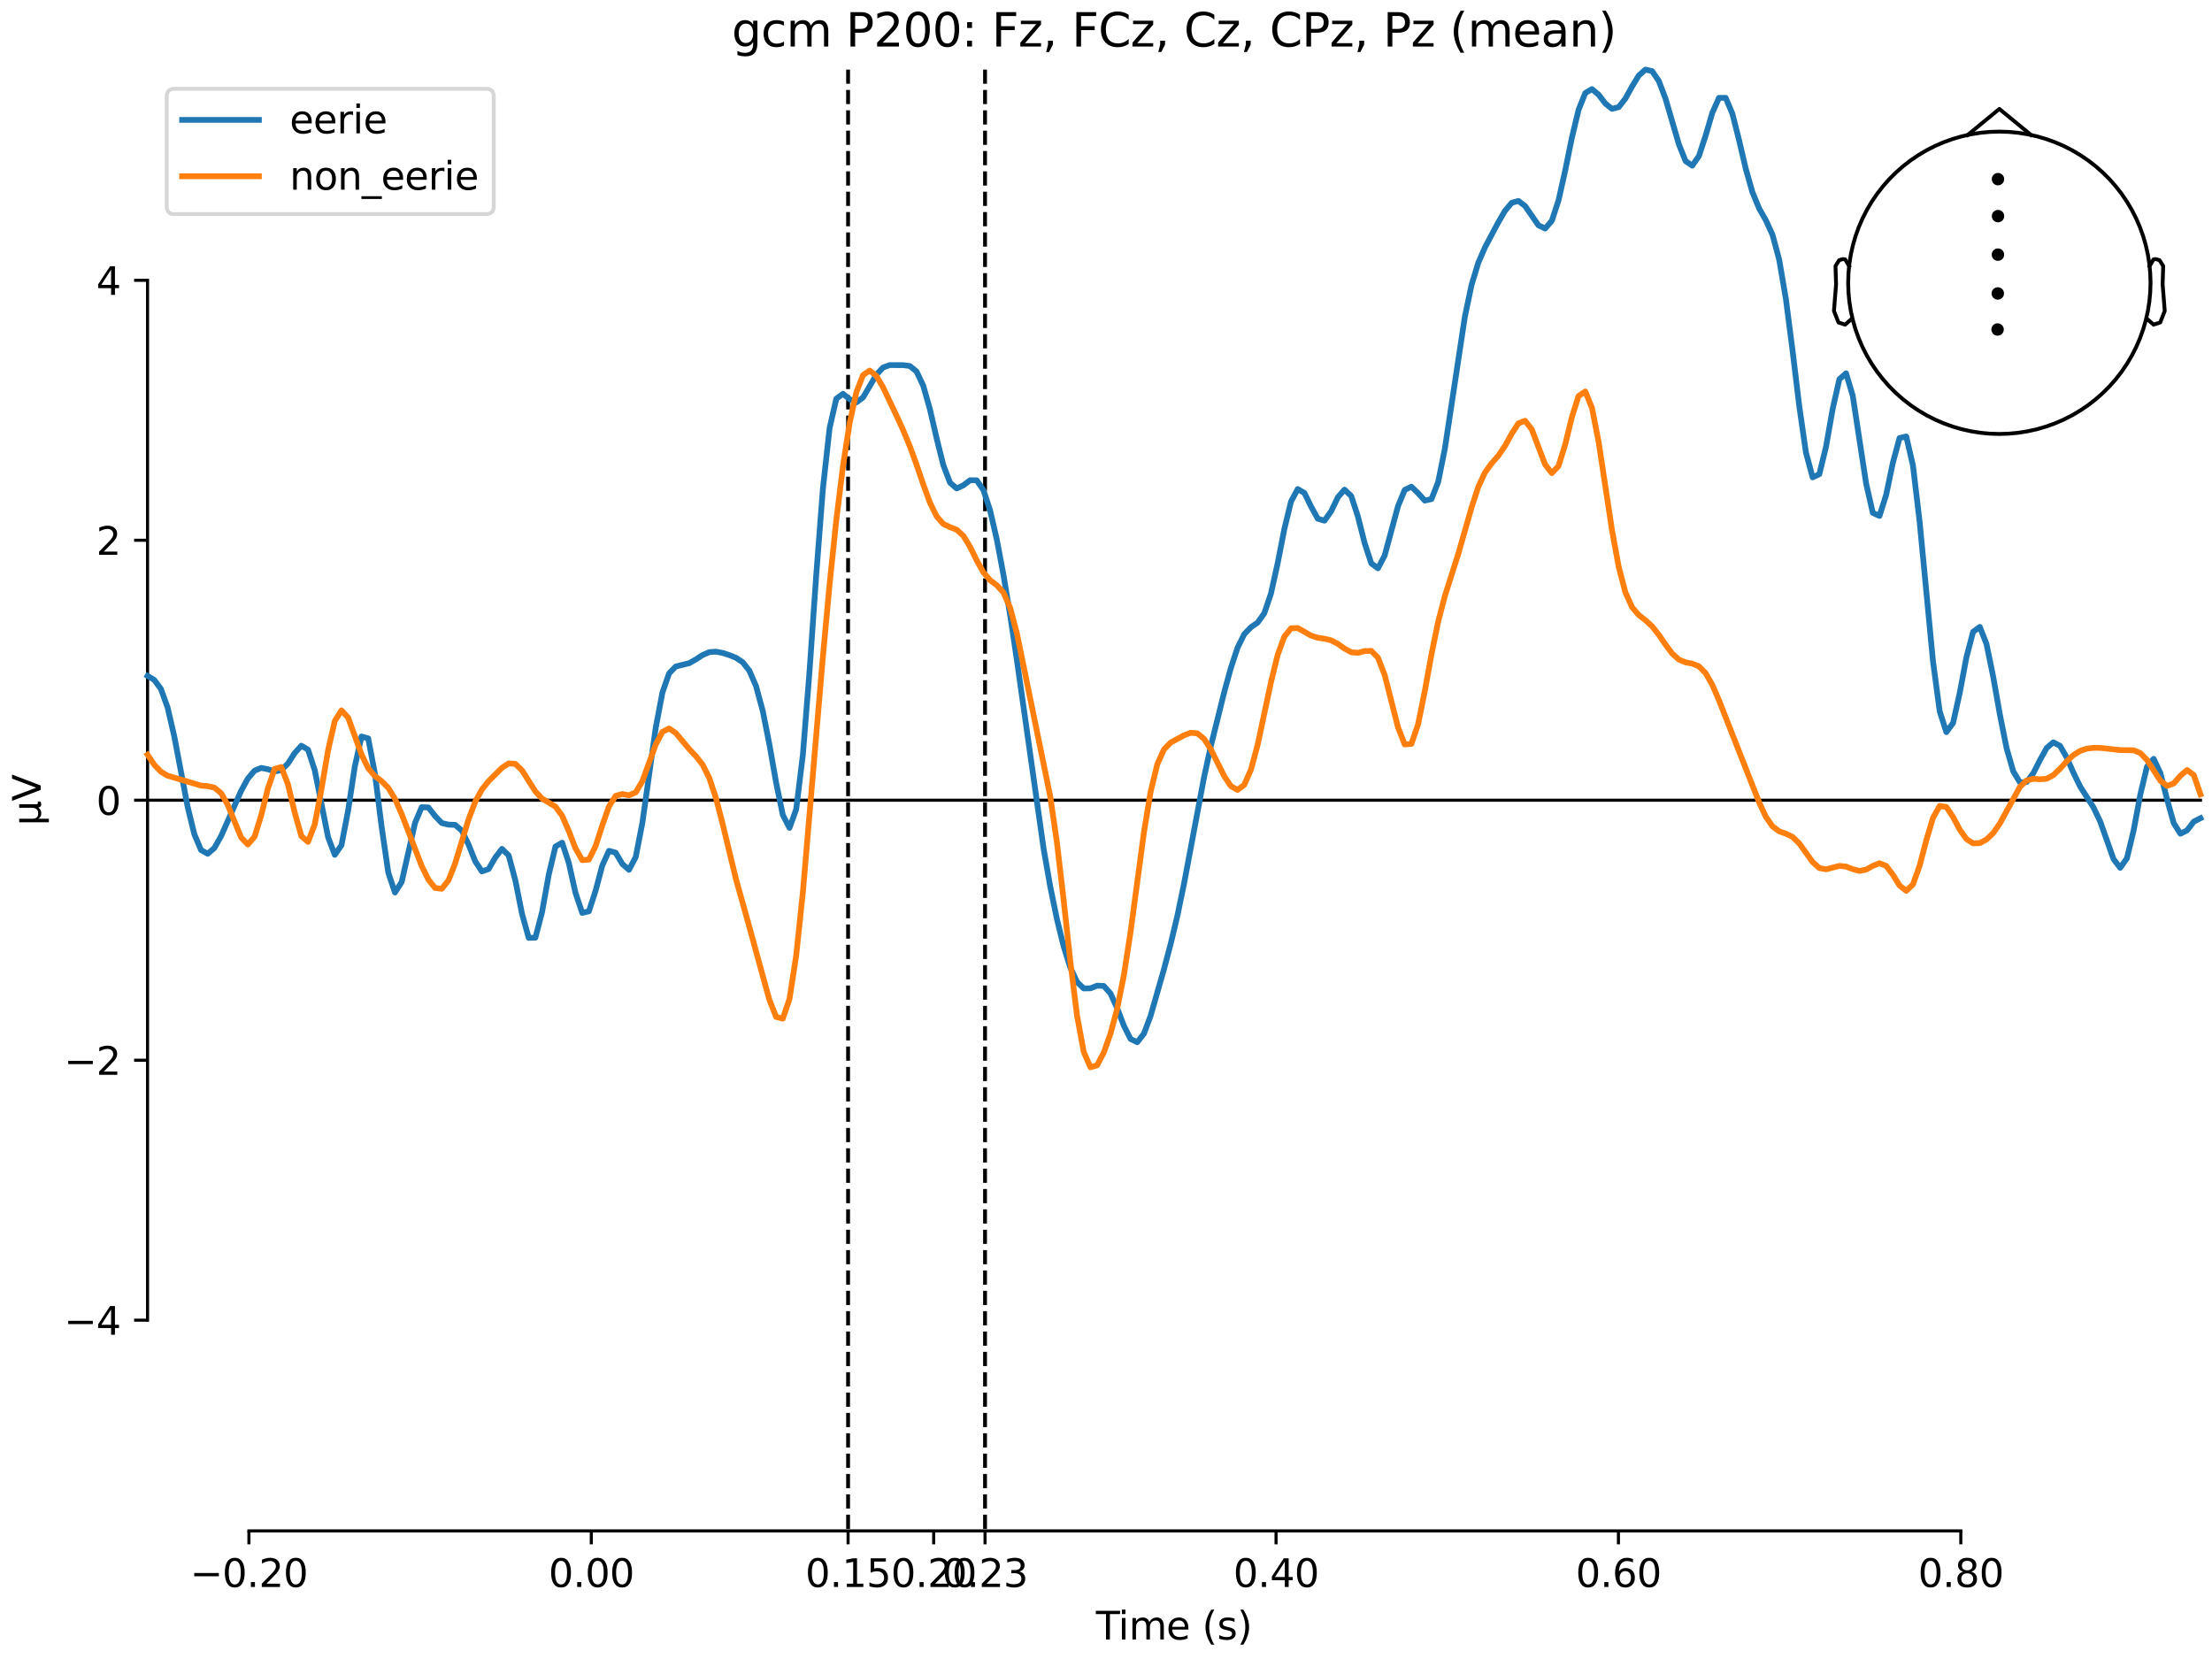 <?xml version="1.0" encoding="utf-8" standalone="no"?>
<!DOCTYPE svg PUBLIC "-//W3C//DTD SVG 1.1//EN"
  "http://www.w3.org/Graphics/SVG/1.1/DTD/svg11.dtd">
<svg xmlns:xlink="http://www.w3.org/1999/xlink" width="576pt" height="432pt" viewBox="0 0 576 432" xmlns="http://www.w3.org/2000/svg" version="1.1">
 <defs>
  <style type="text/css">*{stroke-linejoin: round; stroke-linecap: butt}</style>
 </defs>
 <g id="figure_1">
  <g id="patch_1">
   <path d="M 0 432 
L 576 432 
L 576 0 
L 0 0 
z
" style="fill: #ffffff"/>
  </g>
  <g id="axes_1">
   <g id="patch_2">
    <path d="M 38.421 398.644 
L 573 398.644 
L 573 18.118 
L 38.421 18.118 
L 38.421 398.644 
z
" style="fill: none; opacity: 0"/>
   </g>
   <g id="patch_3">
    <path d="M 38.421 343.775 
L 38.421 72.987 
" style="fill: none; stroke: #000000; stroke-width: 0.8; stroke-linejoin: miter; stroke-linecap: square"/>
   </g>
   <g id="LineCollection_1">
    <path d="M 220.839 18.118 
L 220.839 398.644 
" clip-path="url(#p483e8fb52b)" style="fill: none; stroke-dasharray: 3.7,1.6; stroke-dashoffset: 0; stroke: #000000"/>
    <path d="M 256.501 18.118 
L 256.501 398.644 
" clip-path="url(#p483e8fb52b)" style="fill: none; stroke-dasharray: 3.7,1.6; stroke-dashoffset: 0; stroke: #000000"/>
   </g>
   <g id="matplotlib.axis_1">
    <g id="xtick_1">
     <g id="line2d_1">
      <defs>
       <path id="ma8f87e19fa" d="M 0 0 
L 0 3.5 
" style="stroke: #000000; stroke-width: 0.8"/>
      </defs>
      <g>
       <use xlink:href="#ma8f87e19fa" x="64.819" y="398.644" style="stroke: #000000; stroke-width: 0.8"/>
      </g>
     </g>
     <g id="text_1">
      <!-- −0.20 -->
      <g transform="translate(49.496 413.242) scale(0.1 -0.1)">
       <defs>
        <path id="DejaVuSans-2212" d="M 678 2272 
L 4684 2272 
L 4684 1741 
L 678 1741 
L 678 2272 
z
" transform="scale(0.016)"/>
        <path id="DejaVuSans-30" d="M 2034 4250 
Q 1547 4250 1301 3770 
Q 1056 3291 1056 2328 
Q 1056 1369 1301 889 
Q 1547 409 2034 409 
Q 2525 409 2770 889 
Q 3016 1369 3016 2328 
Q 3016 3291 2770 3770 
Q 2525 4250 2034 4250 
z
M 2034 4750 
Q 2819 4750 3233 4129 
Q 3647 3509 3647 2328 
Q 3647 1150 3233 529 
Q 2819 -91 2034 -91 
Q 1250 -91 836 529 
Q 422 1150 422 2328 
Q 422 3509 836 4129 
Q 1250 4750 2034 4750 
z
" transform="scale(0.016)"/>
        <path id="DejaVuSans-2e" d="M 684 794 
L 1344 794 
L 1344 0 
L 684 0 
L 684 794 
z
" transform="scale(0.016)"/>
        <path id="DejaVuSans-32" d="M 1228 531 
L 3431 531 
L 3431 0 
L 469 0 
L 469 531 
Q 828 903 1448 1529 
Q 2069 2156 2228 2338 
Q 2531 2678 2651 2914 
Q 2772 3150 2772 3378 
Q 2772 3750 2511 3984 
Q 2250 4219 1831 4219 
Q 1534 4219 1204 4116 
Q 875 4013 500 3803 
L 500 4441 
Q 881 4594 1212 4672 
Q 1544 4750 1819 4750 
Q 2544 4750 2975 4387 
Q 3406 4025 3406 3419 
Q 3406 3131 3298 2873 
Q 3191 2616 2906 2266 
Q 2828 2175 2409 1742 
Q 1991 1309 1228 531 
z
" transform="scale(0.016)"/>
       </defs>
       <use xlink:href="#DejaVuSans-2212"/>
       <use xlink:href="#DejaVuSans-30" transform="translate(83.789 0)"/>
       <use xlink:href="#DejaVuSans-2e" transform="translate(147.412 0)"/>
       <use xlink:href="#DejaVuSans-32" transform="translate(179.199 0)"/>
       <use xlink:href="#DejaVuSans-30" transform="translate(242.822 0)"/>
      </g>
     </g>
    </g>
    <g id="xtick_2">
     <g id="line2d_2">
      <g>
       <use xlink:href="#ma8f87e19fa" x="153.973" y="398.644" style="stroke: #000000; stroke-width: 0.8"/>
      </g>
     </g>
     <g id="text_2">
      <!-- 0.00 -->
      <g transform="translate(142.84 413.242) scale(0.1 -0.1)">
       <use xlink:href="#DejaVuSans-30"/>
       <use xlink:href="#DejaVuSans-2e" transform="translate(63.623 0)"/>
       <use xlink:href="#DejaVuSans-30" transform="translate(95.41 0)"/>
       <use xlink:href="#DejaVuSans-30" transform="translate(159.033 0)"/>
      </g>
     </g>
    </g>
    <g id="xtick_3">
     <g id="line2d_3">
      <g>
       <use xlink:href="#ma8f87e19fa" x="220.839" y="398.644" style="stroke: #000000; stroke-width: 0.8"/>
      </g>
     </g>
     <g id="text_3">
      <!-- 0.15 -->
      <g transform="translate(209.706 413.242) scale(0.1 -0.1)">
       <defs>
        <path id="DejaVuSans-31" d="M 794 531 
L 1825 531 
L 1825 4091 
L 703 3866 
L 703 4441 
L 1819 4666 
L 2450 4666 
L 2450 531 
L 3481 531 
L 3481 0 
L 794 0 
L 794 531 
z
" transform="scale(0.016)"/>
        <path id="DejaVuSans-35" d="M 691 4666 
L 3169 4666 
L 3169 4134 
L 1269 4134 
L 1269 2991 
Q 1406 3038 1543 3061 
Q 1681 3084 1819 3084 
Q 2600 3084 3056 2656 
Q 3513 2228 3513 1497 
Q 3513 744 3044 326 
Q 2575 -91 1722 -91 
Q 1428 -91 1123 -41 
Q 819 9 494 109 
L 494 744 
Q 775 591 1075 516 
Q 1375 441 1709 441 
Q 2250 441 2565 725 
Q 2881 1009 2881 1497 
Q 2881 1984 2565 2268 
Q 2250 2553 1709 2553 
Q 1456 2553 1204 2497 
Q 953 2441 691 2322 
L 691 4666 
z
" transform="scale(0.016)"/>
       </defs>
       <use xlink:href="#DejaVuSans-30"/>
       <use xlink:href="#DejaVuSans-2e" transform="translate(63.623 0)"/>
       <use xlink:href="#DejaVuSans-31" transform="translate(95.41 0)"/>
       <use xlink:href="#DejaVuSans-35" transform="translate(159.033 0)"/>
      </g>
     </g>
    </g>
    <g id="xtick_4">
     <g id="line2d_4">
      <g>
       <use xlink:href="#ma8f87e19fa" x="243.128" y="398.644" style="stroke: #000000; stroke-width: 0.8"/>
      </g>
     </g>
     <g id="text_4">
      <!-- 0.20 -->
      <g transform="translate(231.995 413.242) scale(0.1 -0.1)">
       <use xlink:href="#DejaVuSans-30"/>
       <use xlink:href="#DejaVuSans-2e" transform="translate(63.623 0)"/>
       <use xlink:href="#DejaVuSans-32" transform="translate(95.41 0)"/>
       <use xlink:href="#DejaVuSans-30" transform="translate(159.033 0)"/>
      </g>
     </g>
    </g>
    <g id="xtick_5">
     <g id="line2d_5">
      <g>
       <use xlink:href="#ma8f87e19fa" x="256.501" y="398.644" style="stroke: #000000; stroke-width: 0.8"/>
      </g>
     </g>
     <g id="text_5">
      <!-- 0.23 -->
      <g transform="translate(245.368 413.242) scale(0.1 -0.1)">
       <defs>
        <path id="DejaVuSans-33" d="M 2597 2516 
Q 3050 2419 3304 2112 
Q 3559 1806 3559 1356 
Q 3559 666 3084 287 
Q 2609 -91 1734 -91 
Q 1441 -91 1130 -33 
Q 819 25 488 141 
L 488 750 
Q 750 597 1062 519 
Q 1375 441 1716 441 
Q 2309 441 2620 675 
Q 2931 909 2931 1356 
Q 2931 1769 2642 2001 
Q 2353 2234 1838 2234 
L 1294 2234 
L 1294 2753 
L 1863 2753 
Q 2328 2753 2575 2939 
Q 2822 3125 2822 3475 
Q 2822 3834 2567 4026 
Q 2313 4219 1838 4219 
Q 1578 4219 1281 4162 
Q 984 4106 628 3988 
L 628 4550 
Q 988 4650 1302 4700 
Q 1616 4750 1894 4750 
Q 2613 4750 3031 4423 
Q 3450 4097 3450 3541 
Q 3450 3153 3228 2886 
Q 3006 2619 2597 2516 
z
" transform="scale(0.016)"/>
       </defs>
       <use xlink:href="#DejaVuSans-30"/>
       <use xlink:href="#DejaVuSans-2e" transform="translate(63.623 0)"/>
       <use xlink:href="#DejaVuSans-32" transform="translate(95.41 0)"/>
       <use xlink:href="#DejaVuSans-33" transform="translate(159.033 0)"/>
      </g>
     </g>
    </g>
    <g id="xtick_6">
     <g id="line2d_6">
      <g>
       <use xlink:href="#ma8f87e19fa" x="332.282" y="398.644" style="stroke: #000000; stroke-width: 0.8"/>
      </g>
     </g>
     <g id="text_6">
      <!-- 0.40 -->
      <g transform="translate(321.15 413.242) scale(0.1 -0.1)">
       <defs>
        <path id="DejaVuSans-34" d="M 2419 4116 
L 825 1625 
L 2419 1625 
L 2419 4116 
z
M 2253 4666 
L 3047 4666 
L 3047 1625 
L 3713 1625 
L 3713 1100 
L 3047 1100 
L 3047 0 
L 2419 0 
L 2419 1100 
L 313 1100 
L 313 1709 
L 2253 4666 
z
" transform="scale(0.016)"/>
       </defs>
       <use xlink:href="#DejaVuSans-30"/>
       <use xlink:href="#DejaVuSans-2e" transform="translate(63.623 0)"/>
       <use xlink:href="#DejaVuSans-34" transform="translate(95.41 0)"/>
       <use xlink:href="#DejaVuSans-30" transform="translate(159.033 0)"/>
      </g>
     </g>
    </g>
    <g id="xtick_7">
     <g id="line2d_7">
      <g>
       <use xlink:href="#ma8f87e19fa" x="421.437" y="398.644" style="stroke: #000000; stroke-width: 0.8"/>
      </g>
     </g>
     <g id="text_7">
      <!-- 0.60 -->
      <g transform="translate(410.304 413.242) scale(0.1 -0.1)">
       <defs>
        <path id="DejaVuSans-36" d="M 2113 2584 
Q 1688 2584 1439 2293 
Q 1191 2003 1191 1497 
Q 1191 994 1439 701 
Q 1688 409 2113 409 
Q 2538 409 2786 701 
Q 3034 994 3034 1497 
Q 3034 2003 2786 2293 
Q 2538 2584 2113 2584 
z
M 3366 4563 
L 3366 3988 
Q 3128 4100 2886 4159 
Q 2644 4219 2406 4219 
Q 1781 4219 1451 3797 
Q 1122 3375 1075 2522 
Q 1259 2794 1537 2939 
Q 1816 3084 2150 3084 
Q 2853 3084 3261 2657 
Q 3669 2231 3669 1497 
Q 3669 778 3244 343 
Q 2819 -91 2113 -91 
Q 1303 -91 875 529 
Q 447 1150 447 2328 
Q 447 3434 972 4092 
Q 1497 4750 2381 4750 
Q 2619 4750 2861 4703 
Q 3103 4656 3366 4563 
z
" transform="scale(0.016)"/>
       </defs>
       <use xlink:href="#DejaVuSans-30"/>
       <use xlink:href="#DejaVuSans-2e" transform="translate(63.623 0)"/>
       <use xlink:href="#DejaVuSans-36" transform="translate(95.41 0)"/>
       <use xlink:href="#DejaVuSans-30" transform="translate(159.033 0)"/>
      </g>
     </g>
    </g>
    <g id="xtick_8">
     <g id="line2d_8">
      <g>
       <use xlink:href="#ma8f87e19fa" x="510.592" y="398.644" style="stroke: #000000; stroke-width: 0.8"/>
      </g>
     </g>
     <g id="text_8">
      <!-- 0.80 -->
      <g transform="translate(499.459 413.242) scale(0.1 -0.1)">
       <defs>
        <path id="DejaVuSans-38" d="M 2034 2216 
Q 1584 2216 1326 1975 
Q 1069 1734 1069 1313 
Q 1069 891 1326 650 
Q 1584 409 2034 409 
Q 2484 409 2743 651 
Q 3003 894 3003 1313 
Q 3003 1734 2745 1975 
Q 2488 2216 2034 2216 
z
M 1403 2484 
Q 997 2584 770 2862 
Q 544 3141 544 3541 
Q 544 4100 942 4425 
Q 1341 4750 2034 4750 
Q 2731 4750 3128 4425 
Q 3525 4100 3525 3541 
Q 3525 3141 3298 2862 
Q 3072 2584 2669 2484 
Q 3125 2378 3379 2068 
Q 3634 1759 3634 1313 
Q 3634 634 3220 271 
Q 2806 -91 2034 -91 
Q 1263 -91 848 271 
Q 434 634 434 1313 
Q 434 1759 690 2068 
Q 947 2378 1403 2484 
z
M 1172 3481 
Q 1172 3119 1398 2916 
Q 1625 2713 2034 2713 
Q 2441 2713 2670 2916 
Q 2900 3119 2900 3481 
Q 2900 3844 2670 4047 
Q 2441 4250 2034 4250 
Q 1625 4250 1398 4047 
Q 1172 3844 1172 3481 
z
" transform="scale(0.016)"/>
       </defs>
       <use xlink:href="#DejaVuSans-30"/>
       <use xlink:href="#DejaVuSans-2e" transform="translate(63.623 0)"/>
       <use xlink:href="#DejaVuSans-38" transform="translate(95.41 0)"/>
       <use xlink:href="#DejaVuSans-30" transform="translate(159.033 0)"/>
      </g>
     </g>
    </g>
    <g id="text_9">
     <!-- Time (s) -->
     <g transform="translate(285.381 426.92) scale(0.1 -0.1)">
      <defs>
       <path id="DejaVuSans-54" d="M -19 4666 
L 3928 4666 
L 3928 4134 
L 2272 4134 
L 2272 0 
L 1638 0 
L 1638 4134 
L -19 4134 
L -19 4666 
z
" transform="scale(0.016)"/>
       <path id="DejaVuSans-69" d="M 603 3500 
L 1178 3500 
L 1178 0 
L 603 0 
L 603 3500 
z
M 603 4863 
L 1178 4863 
L 1178 4134 
L 603 4134 
L 603 4863 
z
" transform="scale(0.016)"/>
       <path id="DejaVuSans-6d" d="M 3328 2828 
Q 3544 3216 3844 3400 
Q 4144 3584 4550 3584 
Q 5097 3584 5394 3201 
Q 5691 2819 5691 2113 
L 5691 0 
L 5113 0 
L 5113 2094 
Q 5113 2597 4934 2840 
Q 4756 3084 4391 3084 
Q 3944 3084 3684 2787 
Q 3425 2491 3425 1978 
L 3425 0 
L 2847 0 
L 2847 2094 
Q 2847 2600 2669 2842 
Q 2491 3084 2119 3084 
Q 1678 3084 1418 2786 
Q 1159 2488 1159 1978 
L 1159 0 
L 581 0 
L 581 3500 
L 1159 3500 
L 1159 2956 
Q 1356 3278 1631 3431 
Q 1906 3584 2284 3584 
Q 2666 3584 2933 3390 
Q 3200 3197 3328 2828 
z
" transform="scale(0.016)"/>
       <path id="DejaVuSans-65" d="M 3597 1894 
L 3597 1613 
L 953 1613 
Q 991 1019 1311 708 
Q 1631 397 2203 397 
Q 2534 397 2845 478 
Q 3156 559 3463 722 
L 3463 178 
Q 3153 47 2828 -22 
Q 2503 -91 2169 -91 
Q 1331 -91 842 396 
Q 353 884 353 1716 
Q 353 2575 817 3079 
Q 1281 3584 2069 3584 
Q 2775 3584 3186 3129 
Q 3597 2675 3597 1894 
z
M 3022 2063 
Q 3016 2534 2758 2815 
Q 2500 3097 2075 3097 
Q 1594 3097 1305 2825 
Q 1016 2553 972 2059 
L 3022 2063 
z
" transform="scale(0.016)"/>
       <path id="DejaVuSans-20" transform="scale(0.016)"/>
       <path id="DejaVuSans-28" d="M 1984 4856 
Q 1566 4138 1362 3434 
Q 1159 2731 1159 2009 
Q 1159 1288 1364 580 
Q 1569 -128 1984 -844 
L 1484 -844 
Q 1016 -109 783 600 
Q 550 1309 550 2009 
Q 550 2706 781 3412 
Q 1013 4119 1484 4856 
L 1984 4856 
z
" transform="scale(0.016)"/>
       <path id="DejaVuSans-73" d="M 2834 3397 
L 2834 2853 
Q 2591 2978 2328 3040 
Q 2066 3103 1784 3103 
Q 1356 3103 1142 2972 
Q 928 2841 928 2578 
Q 928 2378 1081 2264 
Q 1234 2150 1697 2047 
L 1894 2003 
Q 2506 1872 2764 1633 
Q 3022 1394 3022 966 
Q 3022 478 2636 193 
Q 2250 -91 1575 -91 
Q 1294 -91 989 -36 
Q 684 19 347 128 
L 347 722 
Q 666 556 975 473 
Q 1284 391 1588 391 
Q 1994 391 2212 530 
Q 2431 669 2431 922 
Q 2431 1156 2273 1281 
Q 2116 1406 1581 1522 
L 1381 1569 
Q 847 1681 609 1914 
Q 372 2147 372 2553 
Q 372 3047 722 3315 
Q 1072 3584 1716 3584 
Q 2034 3584 2315 3537 
Q 2597 3491 2834 3397 
z
" transform="scale(0.016)"/>
       <path id="DejaVuSans-29" d="M 513 4856 
L 1013 4856 
Q 1481 4119 1714 3412 
Q 1947 2706 1947 2009 
Q 1947 1309 1714 600 
Q 1481 -109 1013 -844 
L 513 -844 
Q 928 -128 1133 580 
Q 1338 1288 1338 2009 
Q 1338 2731 1133 3434 
Q 928 4138 513 4856 
z
" transform="scale(0.016)"/>
      </defs>
      <use xlink:href="#DejaVuSans-54"/>
      <use xlink:href="#DejaVuSans-69" transform="translate(57.959 0)"/>
      <use xlink:href="#DejaVuSans-6d" transform="translate(85.742 0)"/>
      <use xlink:href="#DejaVuSans-65" transform="translate(183.154 0)"/>
      <use xlink:href="#DejaVuSans-20" transform="translate(244.678 0)"/>
      <use xlink:href="#DejaVuSans-28" transform="translate(276.465 0)"/>
      <use xlink:href="#DejaVuSans-73" transform="translate(315.479 0)"/>
      <use xlink:href="#DejaVuSans-29" transform="translate(367.578 0)"/>
     </g>
    </g>
   </g>
   <g id="matplotlib.axis_2">
    <g id="ytick_1">
     <g id="line2d_9">
      <defs>
       <path id="m3724bea630" d="M 0 0 
L -3.5 0 
" style="stroke: #000000; stroke-width: 0.8"/>
      </defs>
      <g>
       <use xlink:href="#m3724bea630" x="38.421" y="343.775" style="stroke: #000000; stroke-width: 0.8"/>
      </g>
     </g>
     <g id="text_10">
      <!-- −4 -->
      <g transform="translate(16.678 347.574) scale(0.1 -0.1)">
       <use xlink:href="#DejaVuSans-2212"/>
       <use xlink:href="#DejaVuSans-34" transform="translate(83.789 0)"/>
      </g>
     </g>
    </g>
    <g id="ytick_2">
     <g id="line2d_10">
      <g>
       <use xlink:href="#m3724bea630" x="38.421" y="276.078" style="stroke: #000000; stroke-width: 0.8"/>
      </g>
     </g>
     <g id="text_11">
      <!-- −2 -->
      <g transform="translate(16.678 279.877) scale(0.1 -0.1)">
       <use xlink:href="#DejaVuSans-2212"/>
       <use xlink:href="#DejaVuSans-32" transform="translate(83.789 0)"/>
      </g>
     </g>
    </g>
    <g id="ytick_3">
     <g id="line2d_11">
      <g>
       <use xlink:href="#m3724bea630" x="38.421" y="208.381" style="stroke: #000000; stroke-width: 0.8"/>
      </g>
     </g>
     <g id="text_12">
      <!-- 0 -->
      <g transform="translate(25.058 212.18) scale(0.1 -0.1)">
       <use xlink:href="#DejaVuSans-30"/>
      </g>
     </g>
    </g>
    <g id="ytick_4">
     <g id="line2d_12">
      <g>
       <use xlink:href="#m3724bea630" x="38.421" y="140.684" style="stroke: #000000; stroke-width: 0.8"/>
      </g>
     </g>
     <g id="text_13">
      <!-- 2 -->
      <g transform="translate(25.058 144.483) scale(0.1 -0.1)">
       <use xlink:href="#DejaVuSans-32"/>
      </g>
     </g>
    </g>
    <g id="ytick_5">
     <g id="line2d_13">
      <g>
       <use xlink:href="#m3724bea630" x="38.421" y="72.987" style="stroke: #000000; stroke-width: 0.8"/>
      </g>
     </g>
     <g id="text_14">
      <!-- 4 -->
      <g transform="translate(25.058 76.787) scale(0.1 -0.1)">
       <use xlink:href="#DejaVuSans-34"/>
      </g>
     </g>
    </g>
    <g id="text_15">
     <!-- µV -->
     <g transform="translate(10.599 214.982) rotate(-90) scale(0.1 -0.1)">
      <defs>
       <path id="DejaVuSans-b5" d="M 544 -1331 
L 544 3500 
L 1119 3500 
L 1119 1325 
Q 1119 872 1334 640 
Q 1550 409 1972 409 
Q 2434 409 2667 671 
Q 2900 934 2900 1459 
L 2900 3500 
L 3475 3500 
L 3475 806 
Q 3475 619 3529 530 
Q 3584 441 3700 441 
Q 3728 441 3778 458 
Q 3828 475 3916 513 
L 3916 50 
Q 3788 -22 3673 -56 
Q 3559 -91 3450 -91 
Q 3234 -91 3106 31 
Q 2978 153 2931 403 
Q 2775 156 2548 32 
Q 2322 -91 2016 -91 
Q 1697 -91 1473 31 
Q 1250 153 1119 397 
L 1119 -1331 
L 544 -1331 
z
" transform="scale(0.016)"/>
       <path id="DejaVuSans-56" d="M 1831 0 
L 50 4666 
L 709 4666 
L 2188 738 
L 3669 4666 
L 4325 4666 
L 2547 0 
L 1831 0 
z
" transform="scale(0.016)"/>
      </defs>
      <use xlink:href="#DejaVuSans-b5"/>
      <use xlink:href="#DejaVuSans-56" transform="translate(63.623 0)"/>
     </g>
    </g>
   </g>
   <g id="patch_4">
    <path d="M 64.819 398.644 
L 510.592 398.644 
" style="fill: none; stroke: #000000; stroke-width: 0.8; stroke-linejoin: miter; stroke-linecap: square"/>
   </g>
   <g id="patch_5">
    <path d="M 38.421 208.381 
L 573 208.381 
" style="fill: none; stroke: #000000; stroke-width: 0.8; stroke-linejoin: miter; stroke-linecap: square"/>
   </g>
   <g id="text_16">
    <!-- gcm P200: Fz, FCz, Cz, CPz, Pz (mean) -->
    <g transform="translate(190.541 12.118) scale(0.12 -0.12)">
     <defs>
      <path id="DejaVuSans-67" d="M 2906 1791 
Q 2906 2416 2648 2759 
Q 2391 3103 1925 3103 
Q 1463 3103 1205 2759 
Q 947 2416 947 1791 
Q 947 1169 1205 825 
Q 1463 481 1925 481 
Q 2391 481 2648 825 
Q 2906 1169 2906 1791 
z
M 3481 434 
Q 3481 -459 3084 -895 
Q 2688 -1331 1869 -1331 
Q 1566 -1331 1297 -1286 
Q 1028 -1241 775 -1147 
L 775 -588 
Q 1028 -725 1275 -790 
Q 1522 -856 1778 -856 
Q 2344 -856 2625 -561 
Q 2906 -266 2906 331 
L 2906 616 
Q 2728 306 2450 153 
Q 2172 0 1784 0 
Q 1141 0 747 490 
Q 353 981 353 1791 
Q 353 2603 747 3093 
Q 1141 3584 1784 3584 
Q 2172 3584 2450 3431 
Q 2728 3278 2906 2969 
L 2906 3500 
L 3481 3500 
L 3481 434 
z
" transform="scale(0.016)"/>
      <path id="DejaVuSans-63" d="M 3122 3366 
L 3122 2828 
Q 2878 2963 2633 3030 
Q 2388 3097 2138 3097 
Q 1578 3097 1268 2742 
Q 959 2388 959 1747 
Q 959 1106 1268 751 
Q 1578 397 2138 397 
Q 2388 397 2633 464 
Q 2878 531 3122 666 
L 3122 134 
Q 2881 22 2623 -34 
Q 2366 -91 2075 -91 
Q 1284 -91 818 406 
Q 353 903 353 1747 
Q 353 2603 823 3093 
Q 1294 3584 2113 3584 
Q 2378 3584 2631 3529 
Q 2884 3475 3122 3366 
z
" transform="scale(0.016)"/>
      <path id="DejaVuSans-50" d="M 1259 4147 
L 1259 2394 
L 2053 2394 
Q 2494 2394 2734 2622 
Q 2975 2850 2975 3272 
Q 2975 3691 2734 3919 
Q 2494 4147 2053 4147 
L 1259 4147 
z
M 628 4666 
L 2053 4666 
Q 2838 4666 3239 4311 
Q 3641 3956 3641 3272 
Q 3641 2581 3239 2228 
Q 2838 1875 2053 1875 
L 1259 1875 
L 1259 0 
L 628 0 
L 628 4666 
z
" transform="scale(0.016)"/>
      <path id="DejaVuSans-3a" d="M 750 794 
L 1409 794 
L 1409 0 
L 750 0 
L 750 794 
z
M 750 3309 
L 1409 3309 
L 1409 2516 
L 750 2516 
L 750 3309 
z
" transform="scale(0.016)"/>
      <path id="DejaVuSans-46" d="M 628 4666 
L 3309 4666 
L 3309 4134 
L 1259 4134 
L 1259 2759 
L 3109 2759 
L 3109 2228 
L 1259 2228 
L 1259 0 
L 628 0 
L 628 4666 
z
" transform="scale(0.016)"/>
      <path id="DejaVuSans-7a" d="M 353 3500 
L 3084 3500 
L 3084 2975 
L 922 459 
L 3084 459 
L 3084 0 
L 275 0 
L 275 525 
L 2438 3041 
L 353 3041 
L 353 3500 
z
" transform="scale(0.016)"/>
      <path id="DejaVuSans-2c" d="M 750 794 
L 1409 794 
L 1409 256 
L 897 -744 
L 494 -744 
L 750 256 
L 750 794 
z
" transform="scale(0.016)"/>
      <path id="DejaVuSans-43" d="M 4122 4306 
L 4122 3641 
Q 3803 3938 3442 4084 
Q 3081 4231 2675 4231 
Q 1875 4231 1450 3742 
Q 1025 3253 1025 2328 
Q 1025 1406 1450 917 
Q 1875 428 2675 428 
Q 3081 428 3442 575 
Q 3803 722 4122 1019 
L 4122 359 
Q 3791 134 3420 21 
Q 3050 -91 2638 -91 
Q 1578 -91 968 557 
Q 359 1206 359 2328 
Q 359 3453 968 4101 
Q 1578 4750 2638 4750 
Q 3056 4750 3426 4639 
Q 3797 4528 4122 4306 
z
" transform="scale(0.016)"/>
      <path id="DejaVuSans-61" d="M 2194 1759 
Q 1497 1759 1228 1600 
Q 959 1441 959 1056 
Q 959 750 1161 570 
Q 1363 391 1709 391 
Q 2188 391 2477 730 
Q 2766 1069 2766 1631 
L 2766 1759 
L 2194 1759 
z
M 3341 1997 
L 3341 0 
L 2766 0 
L 2766 531 
Q 2569 213 2275 61 
Q 1981 -91 1556 -91 
Q 1019 -91 701 211 
Q 384 513 384 1019 
Q 384 1609 779 1909 
Q 1175 2209 1959 2209 
L 2766 2209 
L 2766 2266 
Q 2766 2663 2505 2880 
Q 2244 3097 1772 3097 
Q 1472 3097 1187 3025 
Q 903 2953 641 2809 
L 641 3341 
Q 956 3463 1253 3523 
Q 1550 3584 1831 3584 
Q 2591 3584 2966 3190 
Q 3341 2797 3341 1997 
z
" transform="scale(0.016)"/>
      <path id="DejaVuSans-6e" d="M 3513 2113 
L 3513 0 
L 2938 0 
L 2938 2094 
Q 2938 2591 2744 2837 
Q 2550 3084 2163 3084 
Q 1697 3084 1428 2787 
Q 1159 2491 1159 1978 
L 1159 0 
L 581 0 
L 581 3500 
L 1159 3500 
L 1159 2956 
Q 1366 3272 1645 3428 
Q 1925 3584 2291 3584 
Q 2894 3584 3203 3211 
Q 3513 2838 3513 2113 
z
" transform="scale(0.016)"/>
     </defs>
     <use xlink:href="#DejaVuSans-67"/>
     <use xlink:href="#DejaVuSans-63" transform="translate(63.477 0)"/>
     <use xlink:href="#DejaVuSans-6d" transform="translate(118.457 0)"/>
     <use xlink:href="#DejaVuSans-20" transform="translate(215.869 0)"/>
     <use xlink:href="#DejaVuSans-50" transform="translate(247.656 0)"/>
     <use xlink:href="#DejaVuSans-32" transform="translate(307.959 0)"/>
     <use xlink:href="#DejaVuSans-30" transform="translate(371.582 0)"/>
     <use xlink:href="#DejaVuSans-30" transform="translate(435.205 0)"/>
     <use xlink:href="#DejaVuSans-3a" transform="translate(498.828 0)"/>
     <use xlink:href="#DejaVuSans-20" transform="translate(532.52 0)"/>
     <use xlink:href="#DejaVuSans-46" transform="translate(564.307 0)"/>
     <use xlink:href="#DejaVuSans-7a" transform="translate(621.826 0)"/>
     <use xlink:href="#DejaVuSans-2c" transform="translate(674.316 0)"/>
     <use xlink:href="#DejaVuSans-20" transform="translate(706.104 0)"/>
     <use xlink:href="#DejaVuSans-46" transform="translate(737.891 0)"/>
     <use xlink:href="#DejaVuSans-43" transform="translate(795.41 0)"/>
     <use xlink:href="#DejaVuSans-7a" transform="translate(865.234 0)"/>
     <use xlink:href="#DejaVuSans-2c" transform="translate(917.725 0)"/>
     <use xlink:href="#DejaVuSans-20" transform="translate(949.512 0)"/>
     <use xlink:href="#DejaVuSans-43" transform="translate(981.299 0)"/>
     <use xlink:href="#DejaVuSans-7a" transform="translate(1051.123 0)"/>
     <use xlink:href="#DejaVuSans-2c" transform="translate(1103.613 0)"/>
     <use xlink:href="#DejaVuSans-20" transform="translate(1135.4 0)"/>
     <use xlink:href="#DejaVuSans-43" transform="translate(1167.188 0)"/>
     <use xlink:href="#DejaVuSans-50" transform="translate(1237.012 0)"/>
     <use xlink:href="#DejaVuSans-7a" transform="translate(1297.314 0)"/>
     <use xlink:href="#DejaVuSans-2c" transform="translate(1349.805 0)"/>
     <use xlink:href="#DejaVuSans-20" transform="translate(1381.592 0)"/>
     <use xlink:href="#DejaVuSans-50" transform="translate(1413.379 0)"/>
     <use xlink:href="#DejaVuSans-7a" transform="translate(1473.682 0)"/>
     <use xlink:href="#DejaVuSans-20" transform="translate(1526.172 0)"/>
     <use xlink:href="#DejaVuSans-28" transform="translate(1557.959 0)"/>
     <use xlink:href="#DejaVuSans-6d" transform="translate(1596.973 0)"/>
     <use xlink:href="#DejaVuSans-65" transform="translate(1694.385 0)"/>
     <use xlink:href="#DejaVuSans-61" transform="translate(1755.908 0)"/>
     <use xlink:href="#DejaVuSans-6e" transform="translate(1817.188 0)"/>
     <use xlink:href="#DejaVuSans-29" transform="translate(1880.566 0)"/>
    </g>
   </g>
   <g id="legend_1">
    <g id="patch_6">
     <path d="M 45.421 55.753 
L 126.563 55.753 
Q 128.563 55.753 128.563 53.753 
L 128.563 25.118 
Q 128.563 23.118 126.563 23.118 
L 45.421 23.118 
Q 43.421 23.118 43.421 25.118 
L 43.421 53.753 
Q 43.421 55.753 45.421 55.753 
z
" style="fill: #ffffff; opacity: 0.8; stroke: #cccccc; stroke-linejoin: miter"/>
    </g>
    <g id="line2d_14">
     <path d="M 47.421 31.217 
L 57.421 31.217 
L 67.421 31.217 
" style="fill: none; stroke: #1f77b4; stroke-width: 1.5; stroke-linecap: square"/>
    </g>
    <g id="text_17">
     <!-- eerie -->
     <g transform="translate(75.421 34.717) scale(0.1 -0.1)">
      <defs>
       <path id="DejaVuSans-72" d="M 2631 2963 
Q 2534 3019 2420 3045 
Q 2306 3072 2169 3072 
Q 1681 3072 1420 2755 
Q 1159 2438 1159 1844 
L 1159 0 
L 581 0 
L 581 3500 
L 1159 3500 
L 1159 2956 
Q 1341 3275 1631 3429 
Q 1922 3584 2338 3584 
Q 2397 3584 2469 3576 
Q 2541 3569 2628 3553 
L 2631 2963 
z
" transform="scale(0.016)"/>
      </defs>
      <use xlink:href="#DejaVuSans-65"/>
      <use xlink:href="#DejaVuSans-65" transform="translate(61.523 0)"/>
      <use xlink:href="#DejaVuSans-72" transform="translate(123.047 0)"/>
      <use xlink:href="#DejaVuSans-69" transform="translate(164.16 0)"/>
      <use xlink:href="#DejaVuSans-65" transform="translate(191.943 0)"/>
     </g>
    </g>
    <g id="line2d_15">
     <path d="M 47.421 45.895 
L 57.421 45.895 
L 67.421 45.895 
" style="fill: none; stroke: #ff7f0e; stroke-width: 1.5; stroke-linecap: square"/>
    </g>
    <g id="text_18">
     <!-- non_eerie -->
     <g transform="translate(75.421 49.395) scale(0.1 -0.1)">
      <defs>
       <path id="DejaVuSans-6f" d="M 1959 3097 
Q 1497 3097 1228 2736 
Q 959 2375 959 1747 
Q 959 1119 1226 758 
Q 1494 397 1959 397 
Q 2419 397 2687 759 
Q 2956 1122 2956 1747 
Q 2956 2369 2687 2733 
Q 2419 3097 1959 3097 
z
M 1959 3584 
Q 2709 3584 3137 3096 
Q 3566 2609 3566 1747 
Q 3566 888 3137 398 
Q 2709 -91 1959 -91 
Q 1206 -91 779 398 
Q 353 888 353 1747 
Q 353 2609 779 3096 
Q 1206 3584 1959 3584 
z
" transform="scale(0.016)"/>
       <path id="DejaVuSans-5f" d="M 3263 -1063 
L 3263 -1509 
L -63 -1509 
L -63 -1063 
L 3263 -1063 
z
" transform="scale(0.016)"/>
      </defs>
      <use xlink:href="#DejaVuSans-6e"/>
      <use xlink:href="#DejaVuSans-6f" transform="translate(63.379 0)"/>
      <use xlink:href="#DejaVuSans-6e" transform="translate(124.561 0)"/>
      <use xlink:href="#DejaVuSans-5f" transform="translate(187.939 0)"/>
      <use xlink:href="#DejaVuSans-65" transform="translate(237.939 0)"/>
      <use xlink:href="#DejaVuSans-65" transform="translate(299.463 0)"/>
      <use xlink:href="#DejaVuSans-72" transform="translate(360.986 0)"/>
      <use xlink:href="#DejaVuSans-69" transform="translate(402.1 0)"/>
      <use xlink:href="#DejaVuSans-65" transform="translate(429.883 0)"/>
     </g>
    </g>
   </g>
   <g id="line2d_16">
    <path d="M 38.421 176.001 
L 40.162 177.05 
L 41.903 179.397 
L 43.644 184.239 
L 45.386 191.783 
L 48.868 210.121 
L 50.61 217.252 
L 52.351 221.352 
L 54.092 222.317 
L 55.834 220.806 
L 57.575 217.714 
L 62.799 205.913 
L 64.54 202.735 
L 66.281 200.676 
L 68.023 199.963 
L 69.764 200.312 
L 71.505 200.862 
L 73.247 200.567 
L 74.988 198.809 
L 76.729 196.104 
L 78.47 194.175 
L 80.212 195.218 
L 81.953 200.532 
L 85.436 218.007 
L 87.177 222.599 
L 88.918 220.086 
L 90.66 210.988 
L 92.401 199.543 
L 94.142 191.779 
L 95.883 192.277 
L 97.625 201.458 
L 99.366 215.218 
L 101.107 227.224 
L 102.849 232.411 
L 104.59 229.67 
L 108.073 214.29 
L 109.814 210.185 
L 111.555 210.26 
L 113.296 212.489 
L 115.038 214.319 
L 116.779 214.734 
L 118.52 214.798 
L 120.262 216.289 
L 122.003 219.898 
L 123.744 224.27 
L 125.486 226.92 
L 127.227 226.307 
L 128.968 223.306 
L 130.709 221.044 
L 132.451 222.74 
L 134.192 229.236 
L 135.933 237.967 
L 137.675 244.218 
L 139.416 244.167 
L 141.157 237.478 
L 142.899 227.754 
L 144.64 220.437 
L 146.381 219.434 
L 148.122 224.731 
L 149.864 232.515 
L 151.605 237.721 
L 153.346 237.304 
L 155.088 231.962 
L 156.829 225.386 
L 158.57 221.557 
L 160.312 222.031 
L 162.053 224.98 
L 163.794 226.499 
L 165.535 223.188 
L 167.277 214.242 
L 170.759 189.468 
L 172.501 180.304 
L 174.242 175.317 
L 175.983 173.55 
L 179.466 172.692 
L 181.207 171.715 
L 182.948 170.57 
L 184.69 169.819 
L 186.431 169.69 
L 188.172 170.022 
L 189.914 170.58 
L 191.655 171.286 
L 193.396 172.441 
L 195.138 174.659 
L 196.879 178.682 
L 198.62 185.119 
L 200.361 193.902 
L 202.103 203.811 
L 203.844 212.217 
L 205.585 215.58 
L 207.327 210.753 
L 209.068 196.506 
L 210.809 174.633 
L 212.551 149.655 
L 214.292 127.143 
L 216.033 111.424 
L 217.774 103.828 
L 219.516 102.544 
L 221.257 103.967 
L 222.998 104.788 
L 224.74 103.488 
L 228.222 97.559 
L 229.964 95.679 
L 231.705 95.069 
L 235.187 95.084 
L 236.929 95.306 
L 238.67 96.736 
L 240.411 100.431 
L 242.153 106.581 
L 243.894 114.126 
L 245.635 121.093 
L 247.377 125.677 
L 249.118 127.188 
L 250.859 126.378 
L 252.6 125.053 
L 254.342 125.072 
L 256.083 127.625 
L 257.824 132.923 
L 259.566 140.49 
L 261.307 149.734 
L 263.048 160.238 
L 264.79 171.851 
L 271.755 221.01 
L 273.496 230.95 
L 275.237 239.405 
L 276.979 246.445 
L 278.72 251.984 
L 280.461 255.703 
L 282.203 257.389 
L 283.944 257.358 
L 285.685 256.66 
L 287.427 256.745 
L 289.168 258.691 
L 290.909 262.531 
L 292.65 267.09 
L 294.392 270.545 
L 296.133 271.388 
L 297.874 269.163 
L 299.616 264.519 
L 303.098 252.367 
L 304.84 245.794 
L 306.581 238.496 
L 308.322 230.094 
L 313.546 202.326 
L 315.287 194.334 
L 318.77 180.28 
L 320.511 173.952 
L 322.253 168.675 
L 323.994 165.148 
L 325.735 163.329 
L 327.476 162.126 
L 329.218 159.698 
L 330.959 154.55 
L 332.7 146.667 
L 334.442 137.763 
L 336.183 130.592 
L 337.924 127.346 
L 339.666 128.37 
L 341.407 131.914 
L 343.148 135.071 
L 344.889 135.582 
L 346.631 133.127 
L 348.372 129.499 
L 350.113 127.499 
L 351.855 129.157 
L 353.596 134.49 
L 355.337 141.383 
L 357.079 146.704 
L 358.82 147.981 
L 360.561 144.665 
L 364.044 131.795 
L 365.785 127.574 
L 367.526 126.733 
L 369.268 128.416 
L 371.009 130.354 
L 372.75 129.967 
L 374.492 125.529 
L 376.233 116.874 
L 381.457 82.42 
L 383.198 74.164 
L 384.939 68.436 
L 386.681 64.425 
L 390.163 57.865 
L 391.905 54.89 
L 393.646 52.808 
L 395.387 52.33 
L 397.128 53.642 
L 400.611 58.669 
L 402.352 59.511 
L 404.094 57.481 
L 405.835 52.184 
L 407.576 44.398 
L 409.318 35.849 
L 411.059 28.594 
L 412.8 24.233 
L 414.541 23.194 
L 416.283 24.66 
L 418.024 26.946 
L 419.765 28.344 
L 421.507 27.899 
L 423.248 25.661 
L 424.989 22.52 
L 426.731 19.663 
L 428.472 18.118 
L 430.213 18.521 
L 431.954 21.094 
L 433.696 25.679 
L 437.178 37.588 
L 438.92 41.938 
L 440.661 43.141 
L 442.402 40.622 
L 444.144 35.293 
L 445.885 29.368 
L 447.626 25.472 
L 449.367 25.474 
L 451.109 29.601 
L 452.85 36.487 
L 454.591 43.934 
L 456.333 50.068 
L 458.074 54.269 
L 459.815 57.341 
L 461.557 61.143 
L 463.298 67.618 
L 465.039 77.835 
L 466.78 91.295 
L 468.522 105.739 
L 470.263 117.827 
L 472.004 124.301 
L 473.746 123.482 
L 475.487 116.35 
L 477.228 106.473 
L 478.97 98.75 
L 480.711 97.198 
L 482.452 103.053 
L 485.935 125.918 
L 487.676 133.555 
L 489.417 134.349 
L 491.159 128.838 
L 492.9 120.487 
L 494.641 114.057 
L 496.383 113.657 
L 498.124 121.193 
L 499.865 135.818 
L 503.348 172.209 
L 505.089 185.22 
L 506.83 190.648 
L 508.572 188.27 
L 510.313 180.429 
L 512.054 171.146 
L 513.796 164.522 
L 515.537 163.242 
L 517.278 167.687 
L 519.019 176.183 
L 520.761 186.056 
L 522.502 194.79 
L 524.243 200.851 
L 525.985 203.732 
L 527.726 203.652 
L 529.467 201.348 
L 531.209 197.91 
L 532.95 194.769 
L 534.691 193.292 
L 536.432 194.217 
L 538.174 197.26 
L 539.915 201.203 
L 541.656 204.801 
L 545.139 210.244 
L 546.88 213.898 
L 550.363 223.717 
L 552.104 225.984 
L 553.845 223.497 
L 555.587 216.264 
L 557.328 206.933 
L 559.069 199.628 
L 560.811 197.593 
L 562.552 201.274 
L 564.293 208.144 
L 566.035 214.344 
L 567.776 217.094 
L 569.517 216.227 
L 571.258 213.945 
L 573 213.06 
L 573 213.06 
" style="fill: none; stroke: #1f77b4; stroke-width: 1.5; stroke-linecap: square"/>
   </g>
   <g id="line2d_17">
    <path d="M 38.421 196.522 
L 40.162 199.128 
L 41.903 200.959 
L 43.644 201.979 
L 52.351 204.575 
L 54.092 204.717 
L 55.834 205.099 
L 57.575 206.542 
L 59.316 209.617 
L 62.799 218.102 
L 64.54 219.906 
L 66.281 217.892 
L 68.023 212.287 
L 69.764 205.301 
L 71.505 200.237 
L 73.247 199.737 
L 74.988 204.241 
L 76.729 211.53 
L 78.47 217.709 
L 80.212 219.234 
L 81.953 214.705 
L 83.694 205.577 
L 85.436 195.356 
L 87.177 187.756 
L 88.918 184.977 
L 90.66 186.881 
L 94.142 196.46 
L 95.883 200.056 
L 97.625 202.087 
L 99.366 203.405 
L 101.107 205.151 
L 102.849 208.015 
L 104.59 211.98 
L 109.814 225.524 
L 111.555 229.036 
L 113.296 231.223 
L 115.038 231.441 
L 116.779 229.249 
L 118.52 224.826 
L 122.003 213.388 
L 123.744 208.77 
L 125.486 205.585 
L 127.227 203.414 
L 130.709 199.933 
L 132.451 198.794 
L 134.192 198.906 
L 135.933 200.586 
L 139.416 206.1 
L 141.157 207.954 
L 144.64 210.039 
L 146.381 212.418 
L 148.122 216.408 
L 149.864 220.923 
L 151.605 223.971 
L 153.346 223.85 
L 155.088 220.339 
L 156.829 214.949 
L 158.57 210.003 
L 160.312 207.24 
L 162.053 206.754 
L 163.794 207.093 
L 165.535 206.341 
L 167.277 203.397 
L 170.759 193.841 
L 172.501 190.565 
L 174.242 189.706 
L 175.983 190.883 
L 179.466 195.063 
L 181.207 196.892 
L 182.948 199.099 
L 184.69 202.572 
L 186.431 207.801 
L 188.172 214.524 
L 191.655 228.961 
L 195.138 241.386 
L 198.62 254.118 
L 200.361 260.405 
L 202.103 264.801 
L 203.844 265.252 
L 205.585 260.105 
L 207.327 248.838 
L 209.068 232.325 
L 212.551 191.371 
L 214.292 170.871 
L 216.033 152.042 
L 217.774 135.42 
L 219.516 121.315 
L 221.257 110.077 
L 222.998 102.12 
L 224.74 97.661 
L 226.481 96.493 
L 228.222 97.91 
L 229.964 100.893 
L 233.446 108.225 
L 235.187 112.034 
L 236.929 116.23 
L 238.67 121.003 
L 240.411 126.124 
L 242.153 130.88 
L 243.894 134.446 
L 245.635 136.44 
L 247.377 137.261 
L 249.118 137.941 
L 250.859 139.531 
L 252.6 142.386 
L 254.342 145.924 
L 256.083 149.06 
L 257.824 151.093 
L 259.566 152.391 
L 261.307 154.302 
L 263.048 158.295 
L 264.79 164.905 
L 273.496 207.456 
L 275.237 219.498 
L 276.979 234.449 
L 278.72 250.438 
L 280.461 264.457 
L 282.203 273.915 
L 283.944 277.916 
L 285.685 277.397 
L 287.427 274.075 
L 289.168 269.164 
L 290.909 262.704 
L 292.65 253.991 
L 294.392 242.697 
L 297.874 216.786 
L 299.616 206.178 
L 301.357 199.019 
L 303.098 195.141 
L 304.84 193.357 
L 308.322 191.47 
L 310.063 190.814 
L 311.805 190.969 
L 313.546 192.401 
L 315.287 195.101 
L 318.77 202.072 
L 320.511 204.706 
L 322.253 205.694 
L 323.994 204.377 
L 325.735 200.42 
L 327.476 194.008 
L 330.959 177.644 
L 332.7 170.541 
L 334.442 165.758 
L 336.183 163.606 
L 337.924 163.536 
L 341.407 165.511 
L 343.148 166.068 
L 344.889 166.322 
L 346.631 166.742 
L 348.372 167.659 
L 350.113 168.885 
L 351.855 169.837 
L 353.596 170.004 
L 355.337 169.54 
L 357.079 169.483 
L 358.82 171.256 
L 360.561 175.752 
L 364.044 189.407 
L 365.785 193.853 
L 367.526 193.709 
L 369.268 188.598 
L 371.009 180.006 
L 372.75 170.409 
L 374.492 161.903 
L 376.233 155.222 
L 379.715 144.284 
L 383.198 132.132 
L 384.939 126.805 
L 386.681 123.035 
L 388.422 120.643 
L 390.163 118.654 
L 391.905 116.109 
L 393.646 112.952 
L 395.387 110.245 
L 397.128 109.562 
L 398.87 111.8 
L 402.352 120.979 
L 404.094 123.198 
L 405.835 121.352 
L 407.576 115.747 
L 409.318 108.611 
L 411.059 103.121 
L 412.8 101.939 
L 414.541 106.184 
L 416.283 115.096 
L 419.765 138.064 
L 421.507 147.604 
L 423.248 154.24 
L 424.989 158.119 
L 426.731 160.152 
L 428.472 161.509 
L 430.213 163.102 
L 431.954 165.303 
L 433.696 167.861 
L 435.437 170.181 
L 437.178 171.75 
L 438.92 172.475 
L 440.661 172.806 
L 442.402 173.522 
L 444.144 175.295 
L 445.885 178.343 
L 447.626 182.379 
L 458.074 208.933 
L 459.815 212.662 
L 461.557 215.191 
L 463.298 216.469 
L 465.039 217.089 
L 466.78 217.929 
L 468.522 219.612 
L 472.004 224.473 
L 473.746 226.038 
L 475.487 226.376 
L 478.97 225.478 
L 480.711 225.654 
L 482.452 226.326 
L 484.193 226.786 
L 485.935 226.451 
L 487.676 225.467 
L 489.417 224.782 
L 491.159 225.477 
L 492.9 227.771 
L 494.641 230.583 
L 496.383 231.97 
L 498.124 230.309 
L 499.865 225.418 
L 501.606 218.814 
L 503.348 212.956 
L 505.089 209.873 
L 506.83 210.131 
L 508.572 212.754 
L 510.313 216.017 
L 512.054 218.492 
L 513.796 219.61 
L 515.537 219.534 
L 517.278 218.603 
L 519.019 216.933 
L 520.761 214.437 
L 525.985 204.889 
L 527.726 203.239 
L 529.467 202.793 
L 531.209 202.922 
L 532.95 202.779 
L 534.691 201.836 
L 536.432 200.168 
L 538.174 198.251 
L 539.915 196.62 
L 541.656 195.536 
L 543.398 194.953 
L 545.139 194.731 
L 546.88 194.752 
L 552.104 195.323 
L 555.587 195.369 
L 557.328 196.091 
L 559.069 197.894 
L 562.552 203.286 
L 564.293 204.653 
L 566.035 204.011 
L 567.776 201.988 
L 569.517 200.518 
L 571.258 201.815 
L 573 206.847 
L 573 206.847 
" style="fill: none; stroke: #ff7f0e; stroke-width: 1.5; stroke-linecap: square"/>
   </g>
  </g>
  <g id="axes_2">
   <g id="PathCollection_1">
    <defs>
     <path id="C0_0_836a8371d2" d="M 0 1.118 
C 0.297 1.118 0.581 1 0.791 0.791 
C 1 0.581 1.118 0.297 1.118 -0 
C 1.118 -0.297 1 -0.581 0.791 -0.791 
C 0.581 -1 0.297 -1.118 0 -1.118 
C -0.297 -1.118 -0.581 -1 -0.791 -0.791 
C -1 -0.581 -1.118 -0.297 -1.118 0 
C -1.118 0.297 -1 0.581 -0.791 0.791 
C -0.581 1 -0.297 1.118 0 1.118 
z
"/>
    </defs>
    <g clip-path="url(#p6f5e63bbac)">
     <use xlink:href="#C0_0_836a8371d2" x="520.27" y="46.648" style="stroke: #000000"/>
    </g>
    <g clip-path="url(#p6f5e63bbac)">
     <use xlink:href="#C0_0_836a8371d2" x="520.278" y="56.277" style="stroke: #000000"/>
    </g>
    <g clip-path="url(#p6f5e63bbac)">
     <use xlink:href="#C0_0_836a8371d2" x="520.223" y="76.414" style="stroke: #000000"/>
    </g>
    <g clip-path="url(#p6f5e63bbac)">
     <use xlink:href="#C0_0_836a8371d2" x="520.166" y="85.801" style="stroke: #000000"/>
    </g>
    <g clip-path="url(#p6f5e63bbac)">
     <use xlink:href="#C0_0_836a8371d2" x="520.261" y="66.305" style="stroke: #000000"/>
    </g>
   </g>
   <g id="matplotlib.axis_3"/>
   <g id="matplotlib.axis_4"/>
   <g id="line2d_18">
    <path d="M 559.993 73.637 
L 559.915 71.165 
L 559.682 68.703 
L 559.295 66.26 
L 558.756 63.846 
L 558.066 61.471 
L 557.228 59.145 
L 556.246 56.875 
L 555.123 54.671 
L 553.864 52.543 
L 552.474 50.497 
L 550.958 48.543 
L 549.323 46.688 
L 547.574 44.939 
L 545.719 43.304 
L 543.765 41.788 
L 541.719 40.398 
L 539.591 39.139 
L 537.387 38.016 
L 535.118 37.034 
L 532.791 36.196 
L 530.416 35.506 
L 528.002 34.967 
L 525.56 34.58 
L 523.097 34.347 
L 520.626 34.27 
L 518.154 34.347 
L 515.692 34.58 
L 513.249 34.967 
L 510.835 35.506 
L 508.461 36.196 
L 506.134 37.034 
L 503.864 38.016 
L 501.66 39.139 
L 499.532 40.398 
L 497.486 41.788 
L 495.532 43.304 
L 493.677 44.939 
L 491.928 46.688 
L 490.293 48.543 
L 488.777 50.497 
L 487.387 52.543 
L 486.128 54.671 
L 485.005 56.875 
L 484.023 59.145 
L 483.185 61.471 
L 482.495 63.846 
L 481.956 66.26 
L 481.569 68.703 
L 481.336 71.165 
L 481.259 73.637 
L 481.336 76.108 
L 481.569 78.571 
L 481.956 81.013 
L 482.495 83.427 
L 483.185 85.802 
L 484.023 88.128 
L 485.005 90.398 
L 486.128 92.602 
L 487.387 94.73 
L 488.777 96.776 
L 490.293 98.73 
L 491.928 100.585 
L 493.677 102.334 
L 495.532 103.969 
L 497.486 105.485 
L 499.532 106.875 
L 501.66 108.134 
L 503.864 109.257 
L 506.134 110.239 
L 508.461 111.077 
L 510.835 111.767 
L 513.249 112.306 
L 515.692 112.693 
L 518.154 112.926 
L 520.626 113.003 
L 523.097 112.926 
L 525.56 112.693 
L 528.002 112.306 
L 530.416 111.767 
L 532.791 111.077 
L 535.118 110.239 
L 537.387 109.257 
L 539.591 108.134 
L 541.719 106.875 
L 543.765 105.485 
L 545.719 103.969 
L 547.574 102.334 
L 549.323 100.585 
L 550.958 98.73 
L 552.474 96.776 
L 553.864 94.73 
L 555.123 92.602 
L 556.246 90.398 
L 557.228 88.128 
L 558.066 85.802 
L 558.756 83.427 
L 559.295 81.013 
L 559.682 78.571 
L 559.915 76.108 
L 559.993 73.637 
" style="fill: none; stroke: #000000; stroke-linecap: square"/>
   </g>
   <g id="line2d_19">
    <path d="M 512.381 35.143 
L 520.626 28.365 
L 528.871 35.143 
" style="fill: none; stroke: #000000; stroke-linecap: square"/>
   </g>
   <g id="line2d_20">
    <path d="M 481.495 69.267 
L 480.471 67.535 
L 479.841 67.472 
L 478.905 67.763 
L 477.96 69.267 
L 478.109 74.07 
L 477.558 80.975 
L 478.739 83.974 
L 480.471 84.533 
L 482.125 83.077 
" style="fill: none; stroke: #000000; stroke-linecap: square"/>
   </g>
   <g id="line2d_21">
    <path d="M 559.756 69.267 
L 560.78 67.535 
L 561.41 67.472 
L 562.347 67.763 
L 563.291 69.267 
L 563.142 74.07 
L 563.693 80.975 
L 562.512 83.974 
L 560.78 84.533 
L 559.126 83.077 
" style="fill: none; stroke: #000000; stroke-linecap: square"/>
   </g>
  </g>
 </g>
 <defs>
  <clipPath id="p483e8fb52b">
   <rect x="38.421" y="18.118" width="534.579" height="380.525"/>
  </clipPath>
  <clipPath id="p6f5e63bbac">
   <rect x="473.251" y="24.133" width="94.748" height="93.103"/>
  </clipPath>
 </defs>
</svg>
